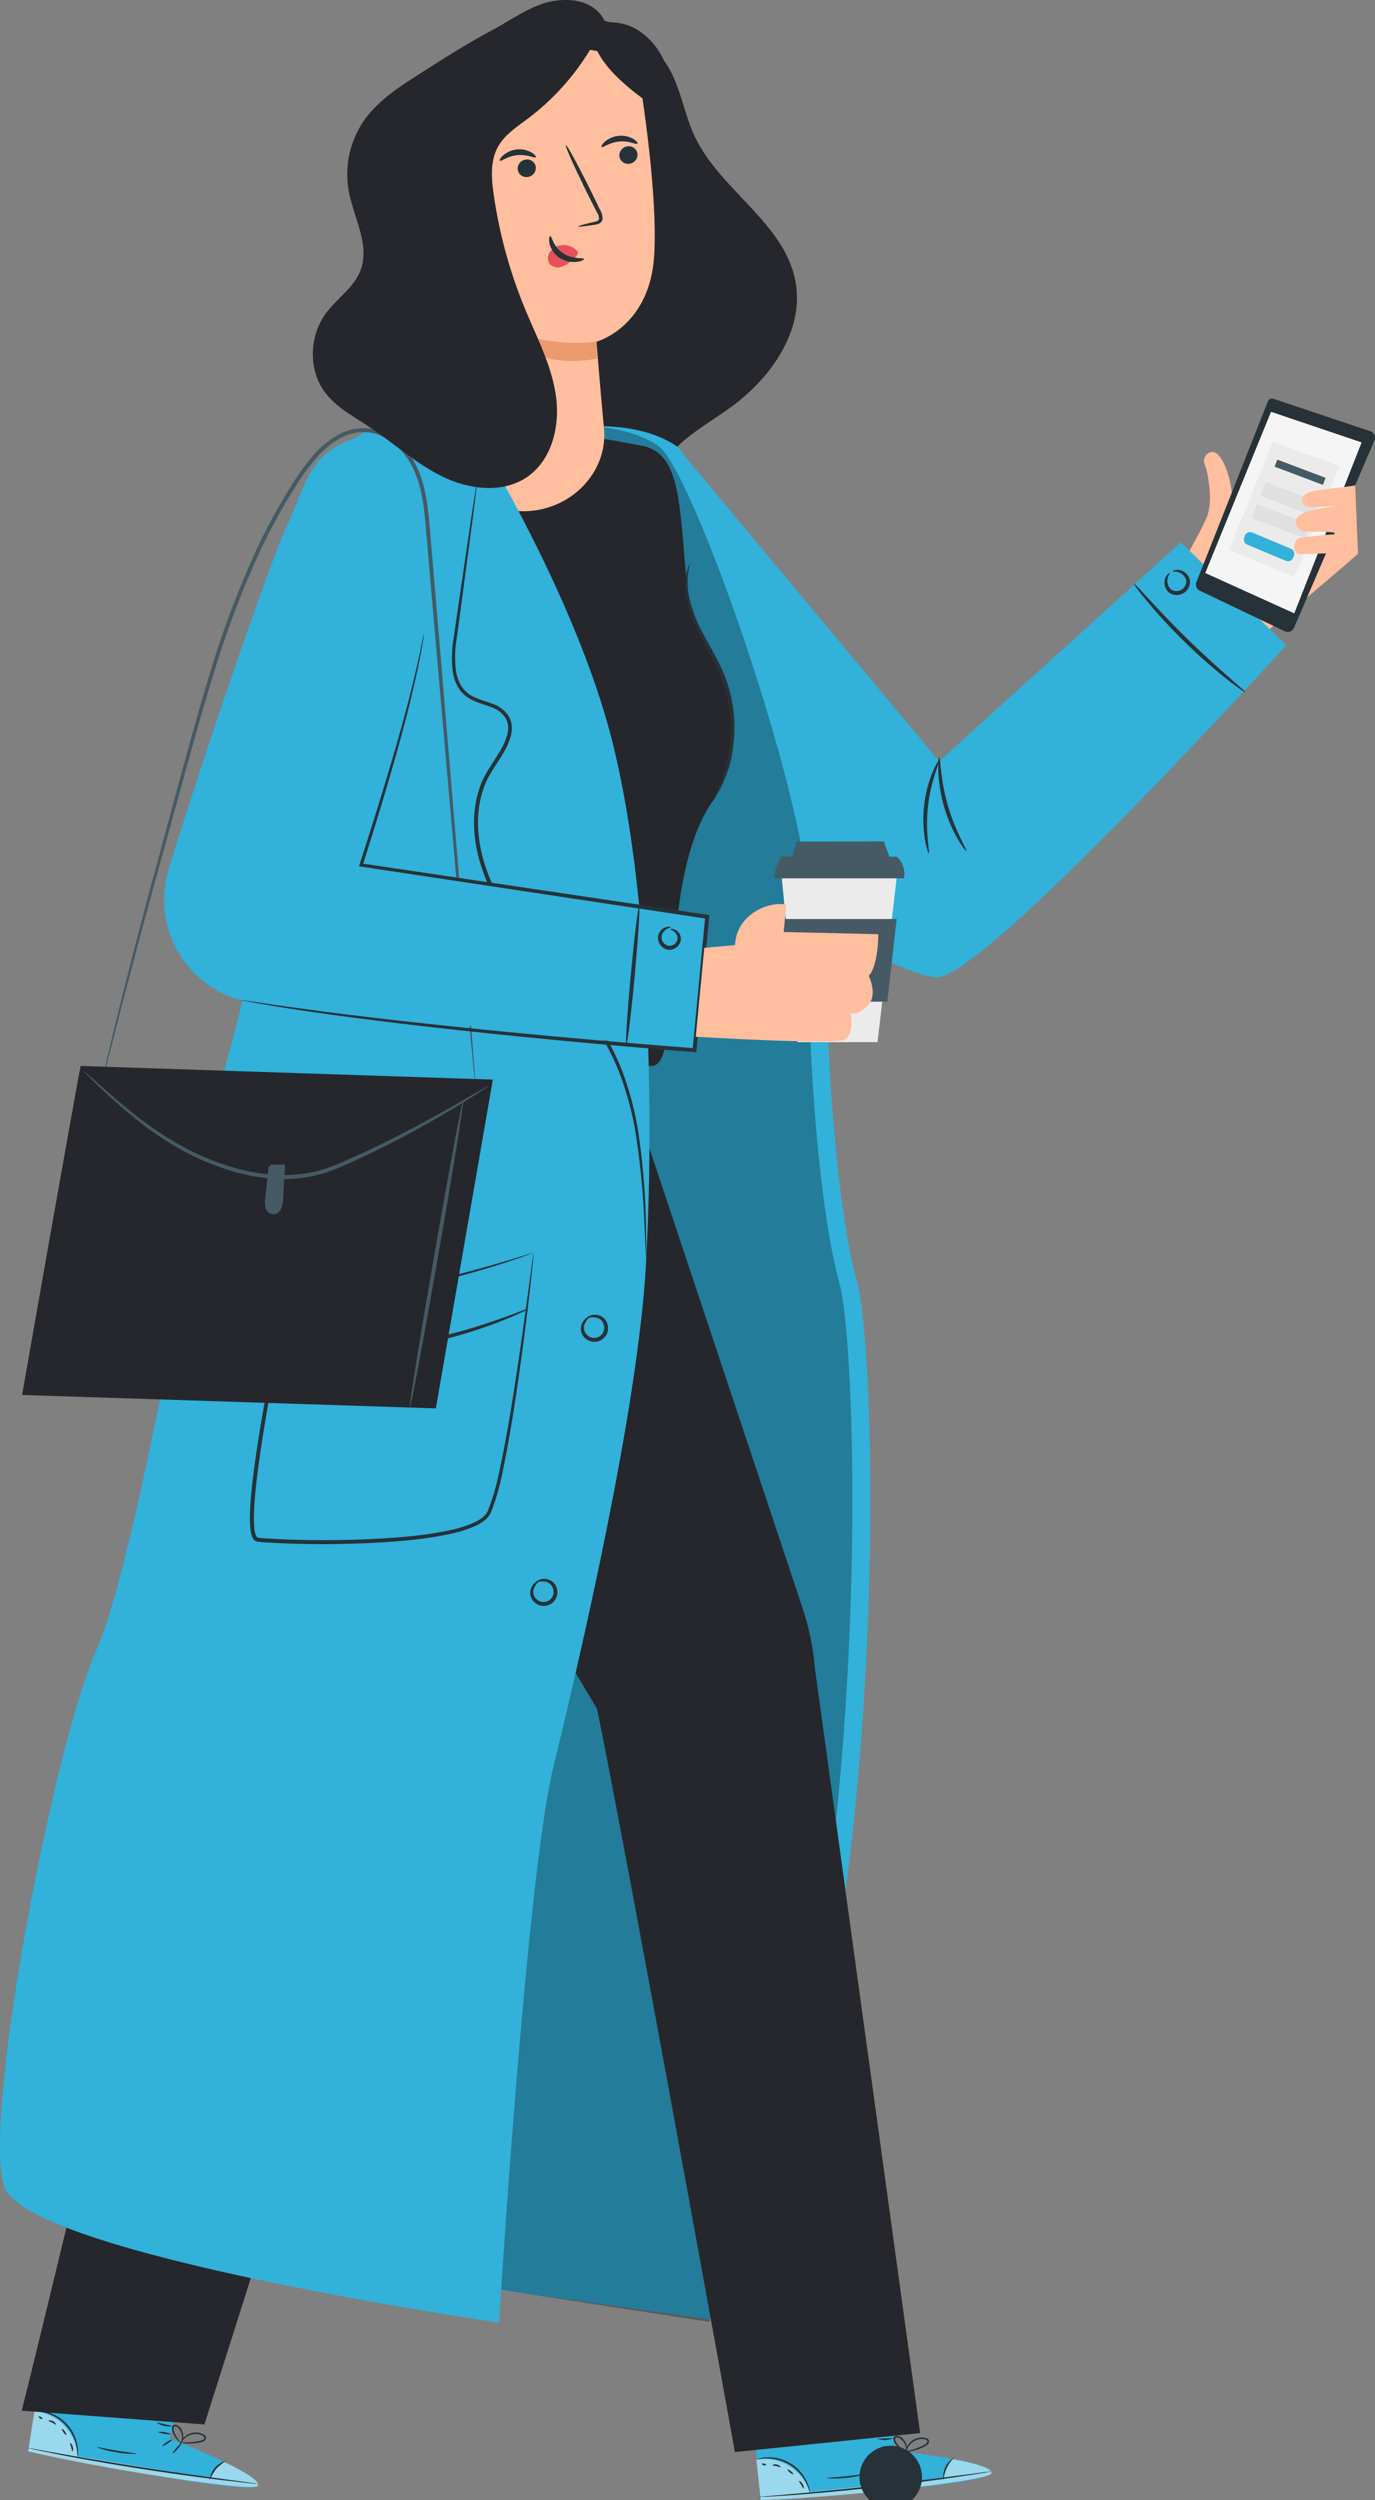 <svg xmlns="http://www.w3.org/2000/svg" width="394" height="716" viewBox="0 0 394 716">
  <rect x="0" y="0" width="394" height="716" fill="#808080" stroke="none"/>
  <g id="Vector_Smart_Object" data-name="Vector Smart Object" transform="translate(-91.282 -281.592)">
    <g id="Character">
      <g id="Group_3" data-name="Group 3">
        <g id="Group_2" data-name="Group 2">
          <g id="Group_1" data-name="Group 1">
            <path id="Path_3" data-name="Path 3" d="M102.155,967.467l-2.843,16.142,2.4.531c10.688,2.265,54.512,10.763,62.057,9.69,8.415-1.2-23.63-13.815-23.63-13.815l1.006-6.819Z" fill="#32b1da"/>
          </g>
        </g>
      </g>
      <g id="Group_6" data-name="Group 6" opacity="0.5">
        <g id="Group_5" data-name="Group 5">
          <g id="Group_4" data-name="Group 4">
            <path id="Path_4" data-name="Path 4" d="M113.527,985.49a13.739,13.739,0,0,0-3.7-9.11,13.313,13.313,0,0,0-8.7-4.255l-1.692,10.932Z" fill="#fff"/>
          </g>
        </g>
      </g>
      <g id="Group_9" data-name="Group 9">
        <g id="Group_8" data-name="Group 8">
          <g id="Group_7" data-name="Group 7" opacity="0.5">
            <path id="Path_5" data-name="Path 5" d="M155.707,986.759s11.118,5.158,9.371,6.852-46.356-5.226-65.766-10l.2-.865,51.963,8.515S153.418,986.5,155.707,986.759Z" fill="#fff"/>
          </g>
        </g>
      </g>
      <g id="Group_13" data-name="Group 13">
        <g id="Group_12" data-name="Group 12">
          <g id="Group_11" data-name="Group 11">
            <g id="Group_10" data-name="Group 10">
              <path id="Path_6" data-name="Path 6" d="M98.9,982.626a3.75,3.75,0,0,0,.662.176c.572.125,1.2.263,1.911.417l7.052,1.407c5.965,1.148,14.226,2.62,23.383,4.049s17.48,2.537,23.508,3.261l7.148.805c.721.07,1.361.129,1.947.187a3.8,3.8,0,0,0,.682.033,3.452,3.452,0,0,0-.671-.13c-.581-.083-1.219-.173-1.936-.274l-7.126-.957c-6.017-.81-14.323-1.973-23.477-3.4s-17.418-2.846-23.4-3.909l-7.078-1.258-1.929-.327A3.622,3.622,0,0,0,98.9,982.626Z" fill="#263238"/>
            </g>
          </g>
        </g>
      </g>
      <g id="Group_17" data-name="Group 17">
        <g id="Group_16" data-name="Group 16">
          <g id="Group_15" data-name="Group 15">
            <g id="Group_14" data-name="Group 14">
              <path id="Path_7" data-name="Path 7" d="M151.369,991.866a16.4,16.4,0,0,1,1.852-3.187,16,16,0,0,1,2.843-2.346,6.388,6.388,0,0,0-4.7,5.533Z" fill="#263238"/>
            </g>
          </g>
        </g>
      </g>
      <g id="Group_21" data-name="Group 21">
        <g id="Group_20" data-name="Group 20">
          <g id="Group_19" data-name="Group 19">
            <g id="Group_18" data-name="Group 18">
              <path id="Path_8" data-name="Path 8" d="M140.748,984.222c.1.088.754-.5,1.464-1.308s1.2-1.539,1.1-1.626-.754.5-1.464,1.31S140.647,984.136,140.748,984.222Z" fill="#263238"/>
            </g>
          </g>
        </g>
      </g>
      <g id="Group_25" data-name="Group 25">
        <g id="Group_24" data-name="Group 24">
          <g id="Group_23" data-name="Group 23">
            <g id="Group_22" data-name="Group 22">
              <path id="Path_9" data-name="Path 9" d="M137.843,982.058c.072.11.752-.206,1.519-.707s1.331-1,1.258-1.108-.754.2-1.519.707S137.771,981.946,137.843,982.058Z" fill="#263238"/>
            </g>
          </g>
        </g>
      </g>
      <g id="Group_29" data-name="Group 29">
        <g id="Group_28" data-name="Group 28">
          <g id="Group_27" data-name="Group 27">
            <g id="Group_26" data-name="Group 26">
              <path id="Path_10" data-name="Path 10" d="M136.414,978.054a8.966,8.966,0,0,0,4.075.678,9.032,9.032,0,0,0-4.075-.678Z" fill="#263238"/>
            </g>
          </g>
        </g>
      </g>
      <g id="Group_33" data-name="Group 33">
        <g id="Group_32" data-name="Group 32">
          <g id="Group_31" data-name="Group 31">
            <g id="Group_30" data-name="Group 30">
              <path id="Path_11" data-name="Path 11" d="M136.131,975.344a5.8,5.8,0,0,0,4.568,1.067,12.649,12.649,0,0,0-2.289-.518A12.843,12.843,0,0,0,136.131,975.344Z" fill="#263238"/>
            </g>
          </g>
        </g>
      </g>
      <g id="Group_37" data-name="Group 37">
        <g id="Group_36" data-name="Group 36">
          <g id="Group_35" data-name="Group 35">
            <g id="Group_34" data-name="Group 34">
              <path id="Path_12" data-name="Path 12" d="M142.6,981.015a7.309,7.309,0,0,0,2.514.373,14.587,14.587,0,0,0,2.764-.176,7.425,7.425,0,0,0,1.627-.393,1.373,1.373,0,0,0,.743-.685,1,1,0,0,0-.226-1.062,4.655,4.655,0,0,0-5.9.463,4.527,4.527,0,0,0-1.079,1.552,1.41,1.41,0,0,0-.171.669,7.178,7.178,0,0,1,1.475-1.969,4.6,4.6,0,0,1,2.361-1.062,3.938,3.938,0,0,1,2.961.669c.353.358.125.8-.359,1a7.735,7.735,0,0,1-1.506.384,17.525,17.525,0,0,1-2.69.272C143.569,981.083,142.613,980.938,142.6,981.015Z" fill="#263238"/>
            </g>
          </g>
        </g>
      </g>
      <g id="Group_41" data-name="Group 41">
        <g id="Group_40" data-name="Group 40">
          <g id="Group_39" data-name="Group 39">
            <g id="Group_38" data-name="Group 38">
              <path id="Path_13" data-name="Path 13" d="M143.232,981.241a2.493,2.493,0,0,0,.559-1.7,4.159,4.159,0,0,0-.4-1.942,2.55,2.55,0,0,0-1.892-1.607,1.014,1.014,0,0,0-.954,1.042,2.785,2.785,0,0,0,.254,1.187,7.674,7.674,0,0,0,.949,1.705c.669.893,1.245,1.284,1.28,1.24.053-.055-.43-.529-1-1.431a8.871,8.871,0,0,1-.818-1.672c-.263-.584-.351-1.574.3-1.591.638.037,1.184.761,1.488,1.323a4.2,4.2,0,0,1,.458,1.745A9.357,9.357,0,0,1,143.232,981.241Z" fill="#263238"/>
            </g>
          </g>
        </g>
      </g>
      <g id="Group_45" data-name="Group 45">
        <g id="Group_44" data-name="Group 44">
          <g id="Group_43" data-name="Group 43">
            <g id="Group_42" data-name="Group 42">
              <path id="Path_14" data-name="Path 14" d="M101.354,972.045c-.007.09,1.135.068,2.869.551a12.4,12.4,0,0,1,8.97,9.753c.335,1.769.219,2.906.309,2.908a2.341,2.341,0,0,0,.123-.788,10.5,10.5,0,0,0-.1-2.177,12.026,12.026,0,0,0-9.22-10.025,10.429,10.429,0,0,0-2.157-.279A2.3,2.3,0,0,0,101.354,972.045Z" fill="#263238"/>
            </g>
          </g>
        </g>
      </g>
      <g id="Group_49" data-name="Group 49">
        <g id="Group_48" data-name="Group 48">
          <g id="Group_47" data-name="Group 47">
            <g id="Group_46" data-name="Group 46">
              <path id="Path_15" data-name="Path 15" d="M119.033,982.439a22.452,22.452,0,0,0,5.616,1.453,22.417,22.417,0,0,0,5.785.428c.009-.141-2.567-.38-5.706-.9S119.071,982.306,119.033,982.439Z" fill="#263238"/>
            </g>
          </g>
        </g>
      </g>
      <g id="Group_53" data-name="Group 53">
        <g id="Group_52" data-name="Group 52">
          <g id="Group_51" data-name="Group 51">
            <g id="Group_50" data-name="Group 50">
              <path id="Path_16" data-name="Path 16" d="M111.379,981.241c-.11.081.125.573.294,1.2s.232,1.168.368,1.179.3-.586.094-1.308S111.477,981.16,111.379,981.241Z" fill="#263238"/>
            </g>
          </g>
        </g>
      </g>
      <g id="Group_57" data-name="Group 57">
        <g id="Group_56" data-name="Group 56">
          <g id="Group_55" data-name="Group 55">
            <g id="Group_54" data-name="Group 54">
              <path id="Path_17" data-name="Path 17" d="M109.049,977.2c-.107.079.081.525.423,1s.7.794.811.718-.081-.525-.423-1S109.156,977.12,109.049,977.2Z" fill="#263238"/>
            </g>
          </g>
        </g>
      </g>
      <g id="Group_61" data-name="Group 61">
        <g id="Group_60" data-name="Group 60">
          <g id="Group_59" data-name="Group 59">
            <g id="Group_58" data-name="Group 58">
              <path id="Path_18" data-name="Path 18" d="M105.173,974.914c.009.136.528.213,1.07.5s.91.661,1.026.588c.116-.055-.127-.665-.8-1.014S105.153,974.787,105.173,974.914Z" fill="#263238"/>
            </g>
          </g>
        </g>
      </g>
      <g id="Group_65" data-name="Group 65">
        <g id="Group_64" data-name="Group 64">
          <g id="Group_63" data-name="Group 63">
            <g id="Group_62" data-name="Group 62">
              <path id="Path_19" data-name="Path 19" d="M102.354,973.683c-.066.114.127.351.432.527s.605.226.673.112-.127-.351-.434-.527S102.42,973.569,102.354,973.683Z" fill="#263238"/>
            </g>
          </g>
        </g>
      </g>
      <g id="Group_68" data-name="Group 68">
        <g id="Group_67" data-name="Group 67">
          <g id="Group_66" data-name="Group 66">
            <path id="Path_20" data-name="Path 20" d="M307.766,981.268l1.466,16.324,2.455-.114c10.908-.608,55.429-3.863,62.432-6.872,7.81-3.358-26.414-7.157-26.414-7.157L346.9,976.6Z" fill="#32b1da"/>
          </g>
        </g>
      </g>
      <g id="Group_71" data-name="Group 71" opacity="0.5">
        <g id="Group_70" data-name="Group 70">
          <g id="Group_69" data-name="Group 69">
            <path id="Path_21" data-name="Path 21" d="M323.445,995.693a13.741,13.741,0,0,0-5.949-7.828,13.31,13.31,0,0,0-9.5-1.835l1.217,11Z" fill="#fff"/>
          </g>
        </g>
      </g>
      <g id="Group_74" data-name="Group 74">
        <g id="Group_73" data-name="Group 73">
          <g id="Group_72" data-name="Group 72" opacity="0.5">
            <path id="Path_22" data-name="Path 22" d="M364.492,985.887s12.078,2.074,10.833,4.166-46.11,7.076-66.093,7.539l-.035-.884,52.384-5.366S362.214,986.238,364.492,985.887Z" fill="#fff"/>
          </g>
        </g>
      </g>
      <g id="Group_78" data-name="Group 78">
        <g id="Group_77" data-name="Group 77">
          <g id="Group_76" data-name="Group 76">
            <g id="Group_75" data-name="Group 75">
              <path id="Path_23" data-name="Path 23" d="M308.579,996.751a3.76,3.76,0,0,0,.682,0c.587-.029,1.23-.061,1.955-.1l7.175-.485c6.057-.452,14.415-1.19,23.628-2.2s17.532-2.12,23.543-3l7.109-1.091,1.927-.329a3.863,3.863,0,0,0,.669-.147,3.376,3.376,0,0,0-.682.05l-1.94.241-7.129.937c-6.019.792-14.34,1.841-23.549,2.86s-17.556,1.8-23.6,2.342q-4.238.379-7.164.636l-1.947.189A3.446,3.446,0,0,0,308.579,996.751Z" fill="#263238"/>
            </g>
          </g>
        </g>
      </g>
      <g id="Group_82" data-name="Group 82">
        <g id="Group_81" data-name="Group 81">
          <g id="Group_80" data-name="Group 80">
            <g id="Group_79" data-name="Group 79">
              <path id="Path_24" data-name="Path 24" d="M361.638,991.953a10.458,10.458,0,0,1,3.086-6.569,6.394,6.394,0,0,0-3.086,6.569Z" fill="#263238"/>
            </g>
          </g>
        </g>
      </g>
      <g id="Group_86" data-name="Group 86">
        <g id="Group_85" data-name="Group 85">
          <g id="Group_84" data-name="Group 84">
            <g id="Group_83" data-name="Group 83">
              <path id="Path_25" data-name="Path 25" d="M349.391,987.351c.118.059.6-.678,1.072-1.646s.758-1.8.64-1.859-.6.68-1.072,1.648S349.27,987.294,349.391,987.351Z" fill="#263238"/>
            </g>
          </g>
        </g>
      </g>
      <g id="Group_90" data-name="Group 90">
        <g id="Group_89" data-name="Group 89">
          <g id="Group_88" data-name="Group 88">
            <g id="Group_87" data-name="Group 87">
              <path id="Path_26" data-name="Path 26" d="M346.022,986.021c.1.088.673-.4,1.282-1.08s1.024-1.31.925-1.4-.673.4-1.282,1.078S345.923,985.931,346.022,986.021Z" fill="#263238"/>
            </g>
          </g>
        </g>
      </g>
      <g id="Group_94" data-name="Group 94">
        <g id="Group_93" data-name="Group 93">
          <g id="Group_92" data-name="Group 92">
            <g id="Group_91" data-name="Group 91">
              <path id="Path_27" data-name="Path 27" d="M343.6,982.532a8.954,8.954,0,1,0,2.032-.445A4.642,4.642,0,0,0,343.6,982.532Z" fill="#263238"/>
            </g>
          </g>
        </g>
      </g>
      <g id="Group_98" data-name="Group 98">
        <g id="Group_97" data-name="Group 97">
          <g id="Group_96" data-name="Group 96">
            <g id="Group_95" data-name="Group 95">
              <path id="Path_28" data-name="Path 28" d="M342.617,979.988a5.809,5.809,0,0,0,4.691-.165,166.918,166.918,0,0,1-4.691.165Z" fill="#263238"/>
            </g>
          </g>
        </g>
      </g>
      <g id="Group_102" data-name="Group 102">
        <g id="Group_101" data-name="Group 101">
          <g id="Group_100" data-name="Group 100">
            <g id="Group_99" data-name="Group 99">
              <path id="Path_29" data-name="Path 29" d="M350.342,983.772a7.388,7.388,0,0,0,2.525-.3,14.841,14.841,0,0,0,2.622-.893,7.209,7.209,0,0,0,1.469-.805,1.375,1.375,0,0,0,.537-.854,1,1,0,0,0-.493-.968,4.655,4.655,0,0,0-5.577,1.993,4.541,4.541,0,0,0-.638,1.778,1.407,1.407,0,0,0,.011.689,7.212,7.212,0,0,1,.912-2.285,4.576,4.576,0,0,1,2-1.642,3.926,3.926,0,0,1,3.032-.13c.434.252.329.742-.086,1.058a7.709,7.709,0,0,1-1.352.766,17.874,17.874,0,0,1-2.525.966C351.3,983.585,350.333,983.693,350.342,983.772Z" fill="#263238"/>
            </g>
          </g>
        </g>
      </g>
      <g id="Group_106" data-name="Group 106">
        <g id="Group_105" data-name="Group 105">
          <g id="Group_104" data-name="Group 104">
            <g id="Group_103" data-name="Group 103">
              <path id="Path_30" data-name="Path 30" d="M351.011,983.824a2.508,2.508,0,0,0,.1-1.789,4.16,4.16,0,0,0-.894-1.769,2.544,2.544,0,0,0-2.245-1.056,1.012,1.012,0,0,0-.649,1.253,2.776,2.776,0,0,0,.555,1.082,7.75,7.75,0,0,0,1.361,1.4,3.662,3.662,0,0,0,1.559.862c.037-.066-.552-.4-1.337-1.121a8.9,8.9,0,0,1-1.225-1.4c-.406-.5-.75-1.431-.129-1.615.625-.132,1.339.426,1.782.889a4.167,4.167,0,0,1,.9,1.565A9.223,9.223,0,0,1,351.011,983.824Z" fill="#263238"/>
            </g>
          </g>
        </g>
      </g>
      <g id="Group_110" data-name="Group 110">
        <g id="Group_109" data-name="Group 109">
          <g id="Group_108" data-name="Group 108">
            <g id="Group_107" data-name="Group 107">
              <path id="Path_31" data-name="Path 31" d="M308.186,985.9c.02.088,1.116-.233,2.913-.219a12.392,12.392,0,0,1,11.2,7.071c.787,1.62.969,2.746,1.057,2.726a2.273,2.273,0,0,0-.086-.794,10.533,10.533,0,0,0-.664-2.074,12.024,12.024,0,0,0-11.515-7.269,10.562,10.562,0,0,0-2.155.3A2.336,2.336,0,0,0,308.186,985.9Z" fill="#263238"/>
            </g>
          </g>
        </g>
      </g>
      <g id="Group_114" data-name="Group 114">
        <g id="Group_113" data-name="Group 113">
          <g id="Group_112" data-name="Group 112">
            <g id="Group_111" data-name="Group 111">
              <path id="Path_32" data-name="Path 32" d="M327.965,991.308a32.46,32.46,0,0,0,11.5-1.168c-.028-.136-2.578.305-5.745.623S327.965,991.168,327.965,991.308Z" fill="#263238"/>
            </g>
          </g>
        </g>
      </g>
      <g id="Group_118" data-name="Group 118">
        <g id="Group_117" data-name="Group 117">
          <g id="Group_116" data-name="Group 116">
            <g id="Group_115" data-name="Group 115">
              <path id="Path_33" data-name="Path 33" d="M320.263,992.151c-.086.108.27.52.6,1.082s.53,1.067.664,1.042.134-.643-.25-1.288S320.337,992.046,320.263,992.151Z" fill="#263238"/>
            </g>
          </g>
        </g>
      </g>
      <g id="Group_122" data-name="Group 122">
        <g id="Group_121" data-name="Group 121">
          <g id="Group_120" data-name="Group 120">
            <g id="Group_119" data-name="Group 119">
              <path id="Path_34" data-name="Path 34" d="M316.959,988.857c-.083.1.215.485.669.852s.886.582.969.478-.215-.483-.669-.852S317.042,988.753,316.959,988.857Z" fill="#263238"/>
            </g>
          </g>
        </g>
      </g>
      <g id="Group_126" data-name="Group 126">
        <g id="Group_125" data-name="Group 125">
          <g id="Group_124" data-name="Group 124">
            <g id="Group_123" data-name="Group 123">
              <path id="Path_35" data-name="Path 35" d="M312.623,987.665c.042.132.563.068,1.164.208.6.125,1.05.4,1.142.3.1-.086-.3-.608-1.039-.77S312.568,987.549,312.623,987.665Z" fill="#263238"/>
            </g>
          </g>
        </g>
      </g>
      <g id="Group_130" data-name="Group 130">
        <g id="Group_129" data-name="Group 129">
          <g id="Group_128" data-name="Group 128">
            <g id="Group_127" data-name="Group 127">
              <path id="Path_36" data-name="Path 36" d="M309.581,987.215c-.035.127.213.305.552.4s.644.059.677-.068-.213-.305-.552-.4S309.614,987.088,309.581,987.215Z" fill="#263238"/>
            </g>
          </g>
        </g>
      </g>
      <path id="Path_37" data-name="Path 37" d="M319.215,362.163c-3.146-16.794-21.673-26.125-28.909-41.6-2.815-6.022-3.816-12.8-6.918-18.679-6.642-12.593-23.42-18.685-36.581-13.284l-1.153,1.8c7.477,15.749,14.952,26.564,22.429,42.313,2.62,5.517,5.276,11.164,5.965,17.233s-.938,12.751-5.636,16.649c-3.755,3.119-8.878,4.054-12.927,6.779-6.182,4.159-9.042,12.2-8.266,19.616s4.726,14.2,9.746,19.71c4.825,5.294,12.468,9.828,18.828,6.54,3.211-1.659,5.2-4.918,7.571-7.646,4.862-5.6,11.581-9.167,17.563-13.548C312.356,389.68,321.826,376.095,319.215,362.163Z" fill="#25272c"/>
      <path id="Path_38" data-name="Path 38" d="M480.41,440.164c-4.2,3.834-27.116,23.1-27.116,23.1l-22.723-20.707c.592-1.7,6.149-11.25,6.8-13.655a18.745,18.745,0,0,0,.568-6.343c-.2-2.585-.612-6.009-1.416-7.813-1-2.232,1.236-4.517,3.163-3.415s4.823,7.188,4.733,15.06,30.79-10.2,35.183-5.779Z" fill="#ffbe9d"/>
      <path id="Path_39" data-name="Path 39" d="M284.986,409.234,360.408,499.6,429.651,436.9l30.2,29.5s-86.922,95.751-100.182,95.076-58.3-30.5-58.3-30.5Z" fill="#32b1da"/>
      <g id="Group_133" data-name="Group 133">
        <g id="Group_131" data-name="Group 131">
          <path id="Path_40" data-name="Path 40" d="M456.153,395.788a1.238,1.238,0,0,0-1.543.72l-20.489,51.746a1.964,1.964,0,0,0,.973,2.513l24.345,11.619a1.961,1.961,0,0,0,2.646-1l23.039-53.644a1.967,1.967,0,0,0-1.168-2.634Z" fill="#263238"/>
        </g>
        <g id="Group_132" data-name="Group 132">
          <path id="Path_41" data-name="Path 41" d="M455.491,399.523,436.644,445.7l25.5,11.556L481.449,408.3Z" fill="#f5f5f5"/>
        </g>
      </g>
      <g id="Group_134" data-name="Group 134">
        <path id="Path_42" data-name="Path 42" d="M448.139,479.866c-.092.116-2.17-1.29-5.355-3.806a159.294,159.294,0,0,1-22.668-22.109c-2.6-3.121-4.055-5.164-3.939-5.258s1.806,1.754,4.544,4.725,6.567,7.032,10.976,11.336,8.562,8.024,11.6,10.686S448.24,479.734,448.139,479.866Z" fill="#263238"/>
      </g>
      <g id="Group_135" data-name="Group 135">
        <path id="Path_43" data-name="Path 43" d="M426.475,445.743c.14.123-.789.869-.691,2.473a3.122,3.122,0,0,0,1.129,2.26,2.84,2.84,0,0,0,4.3-2.476,3.122,3.122,0,0,0-1.381-2.113c-1.335-.9-2.446-.467-2.481-.652-.026-.055.193-.266.708-.386a3.29,3.29,0,0,1,2.179.34,3.783,3.783,0,0,1,2.017,2.664,3.81,3.81,0,0,1-6,3.448,3.792,3.792,0,0,1-1.282-3.086,3.3,3.3,0,0,1,.807-2.056C426.148,445.776,426.44,445.692,426.475,445.743Z" fill="#263238"/>
      </g>
      <g id="Group_136" data-name="Group 136">
        <path id="Path_44" data-name="Path 44" d="M357.44,525.989c-.134.035-.68-1.431-1.111-3.915a35.819,35.819,0,0,1,2.19-19.35c.978-2.324,1.837-3.63,1.96-3.566.335.143-2.455,5.719-3.262,13.219C356.326,519.864,357.8,525.925,357.44,525.989Z" fill="#263238"/>
      </g>
      <g id="Group_137" data-name="Group 137">
        <path id="Path_45" data-name="Path 45" d="M368.181,525.3c-.116.077-1.135-1.157-2.44-3.386a42.525,42.525,0,0,1-5.572-19.221c-.09-2.583.11-4.172.25-4.168.362-.011.294,6.362,2.486,13.794C365.027,519.771,368.492,525.118,368.181,525.3Z" fill="#263238"/>
      </g>
      <g id="Group_138" data-name="Group 138">
        <path id="Path_46" data-name="Path 46" d="M455.934,408.13l-12.47,31.049,18.679,7.651,13.02-31.737Z" fill="#ebebeb"/>
      </g>
      <g id="Group_139" data-name="Group 139">
        <path id="Rectangle_1" data-name="Rectangle 1" d="M1.6,0H13.565a1.6,1.6,0,0,1,1.6,1.6v.551a1.6,1.6,0,0,1-1.6,1.6H1.605A1.605,1.605,0,0,1,0,2.154V1.6A1.6,1.6,0,0,1,1.6,0Z" transform="matrix(0.923, 0.386, -0.385, 0.923, 448.648, 433.497)" fill="#32b1da"/>
      </g>
      <g id="Group_140" data-name="Group 140">
        <rect id="Rectangle_2" data-name="Rectangle 2" width="14.794" height="2.161" transform="matrix(0.936, 0.353, -0.352, 0.936, 457.277, 413.22)" fill="#455a64"/>
      </g>
      <g id="Group_141" data-name="Group 141">
        <rect id="Rectangle_3" data-name="Rectangle 3" width="16.361" height="4.235" transform="matrix(0.936, 0.353, -0.352, 0.936, 453.922, 419.653)" fill="#e0e0e0"/>
      </g>
      <g id="Group_142" data-name="Group 142">
        <rect id="Rectangle_4" data-name="Rectangle 4" width="16.361" height="4.235" transform="matrix(0.936, 0.353, -0.352, 0.936, 451.397, 426.026)" fill="#e0e0e0"/>
      </g>
      <g id="Group_143" data-name="Group 143">
        <path id="Path_47" data-name="Path 47" d="M479.6,420.612c-3.523.579-7.828.928-11.35,1.508a6.347,6.347,0,0,0-2.847.953,2.185,2.185,0,0,0-.8,2.662c.561,1.007,1.949,1.1,3.1,1.058q3.887-.128,7.775-.252a41.314,41.314,0,0,0-9.788,1.635c-1.462.5-3.089,1.468-3.119,3.013a2.858,2.858,0,0,0,2.576,2.581,30.686,30.686,0,0,0,4.079.064s5.324.077,5.555.773c-3.321-.024-7.716.7-11.035.992-.908.081-1.322,1.323-1.539,2.21a2.014,2.014,0,0,0,.96,2.326,3.053,3.053,0,0,0,1.309.151l12.889-.4" fill="#ffbe9d"/>
      </g>
      <g id="Group_144" data-name="Group 144">
        <path id="Path_48" data-name="Path 48" d="M258.3,403.844s15.684-1.846,26.684,5.39c9.943,6.542,44.777,106.54,43.434,136.212s2.42,81.986,8.518,103.551,10.71,208.56-37.353,297.541l-89.316-12.554,27.914-240.154-2.85-217.868Z" fill="#32b1da"/>
      </g>
      <g id="Group_145" data-name="Group 145" opacity="0.3">
        <path id="Path_49" data-name="Path 49" d="M253.168,403.844s15.684-1.846,26.682,5.39c9.945,6.542,44.779,106.54,43.436,136.212S325.705,627.433,331.8,649s10.71,208.56-37.353,297.541l-81.637-12.554,20.235-240.154L230.2,475.963Z"/>
      </g>
      <path id="Path_50" data-name="Path 50" d="M220.313,399.244s-49.122-5.309-35.985,65L196.95,538.2l80.21,48.583c10.835,2.926,1.622-50.561,17.938-75.194,6.116-9.235,6.646-16.148,6.116-20.413,1.543-16.115-11.355-26.18-13.192-42.487-2.017-23.613-1.927-36.695-12.188-39.335l-55.521-10.115" fill="#25272c"/>
      <path id="Path_51" data-name="Path 51" d="M288.947,443.085c.241.007-1.543,3.992-.013,10.363a42.034,42.034,0,0,0,4.3,10.493c2.01,3.8,4.579,7.877,6.261,12.683a40.451,40.451,0,0,1,.342,25.465,36.2,36.2,0,0,1-3.126,7.148,11.5,11.5,0,0,1-1.613,2.357c-.221-.114,2.164-3.487,3.968-9.74a41.344,41.344,0,0,0-.647-24.848c-1.622-4.651-4.134-8.711-6.114-12.573a40.337,40.337,0,0,1-4.161-10.813,19.641,19.641,0,0,1-.127-7.822,11.537,11.537,0,0,1,.594-2.048C288.8,443.3,288.91,443.072,288.947,443.085Z" fill="#263238"/>
      <g id="Group_179" data-name="Group 179">
        <g id="Group_148" data-name="Group 148">
          <g id="Group_147" data-name="Group 147">
            <g id="Group_146" data-name="Group 146">
              <path id="Path_52" data-name="Path 52" d="M264.352,404.305c-1.151-12.1-2.142-24.857-2.142-24.857s15.309-4.122,16.535-24.769c1.168-19.691-4.779-53.982-4.779-53.982v-1.736c-23.3-6.94-50.88-6.665-65.089,12.859h0l10.973,98.113c1.274,11.388,12.07,19.364,24.242,17.9h0C256.384,426.364,265.45,415.832,264.352,404.305Z" fill="#ffbe9d"/>
            </g>
          </g>
        </g>
        <g id="Group_156" data-name="Group 156">
          <g id="Group_151" data-name="Group 151">
            <g id="Group_150" data-name="Group 150">
              <g id="Group_149" data-name="Group 149">
                <path id="Path_53" data-name="Path 53" d="M273.944,325.6a2.619,2.619,0,0,1-2.253,2.877,2.5,2.5,0,0,1-2.915-2.085,2.621,2.621,0,0,1,2.249-2.879A2.505,2.505,0,0,1,273.944,325.6Z" fill="#263238"/>
              </g>
            </g>
          </g>
          <g id="Group_155" data-name="Group 155">
            <g id="Group_154" data-name="Group 154">
              <g id="Group_153" data-name="Group 153">
                <g id="Group_152" data-name="Group 152">
                  <path id="Path_54" data-name="Path 54" d="M273.936,322.733c-.292.373-2.407-.9-5.208-.61-2.8.241-4.717,1.887-5.055,1.574-.164-.136.1-.781.936-1.523a7.168,7.168,0,0,1,4-1.681,6.892,6.892,0,0,1,4.187.911C273.727,321.981,274.078,322.567,273.936,322.733Z" fill="#263238"/>
                </g>
              </g>
            </g>
          </g>
        </g>
        <g id="Group_164" data-name="Group 164">
          <g id="Group_159" data-name="Group 159">
            <g id="Group_158" data-name="Group 158">
              <g id="Group_157" data-name="Group 157">
                <path id="Path_55" data-name="Path 55" d="M244.805,329.392a2.62,2.62,0,0,1-2.253,2.877,2.5,2.5,0,0,1-2.915-2.085,2.619,2.619,0,0,1,2.251-2.879A2.5,2.5,0,0,1,244.805,329.392Z" fill="#263238"/>
              </g>
            </g>
          </g>
          <g id="Group_163" data-name="Group 163">
            <g id="Group_162" data-name="Group 162">
              <g id="Group_161" data-name="Group 161">
                <g id="Group_160" data-name="Group 160">
                  <path id="Path_56" data-name="Path 56" d="M244.8,326.633c-.292.373-2.409-.893-5.208-.61-2.8.244-4.717,1.89-5.055,1.576-.164-.138.1-.784.936-1.525a7.167,7.167,0,0,1,4-1.681,6.9,6.9,0,0,1,4.187.911C244.584,325.881,244.939,326.467,244.8,326.633Z" fill="#263238"/>
                </g>
              </g>
            </g>
          </g>
        </g>
        <g id="Group_168" data-name="Group 168">
          <g id="Group_167" data-name="Group 167">
            <g id="Group_166" data-name="Group 166">
              <g id="Group_165" data-name="Group 165">
                <path id="Path_57" data-name="Path 57" d="M257.011,346.438c-.029-.158,1.683-.63,4.47-1.271.708-.145,1.372-.353,1.445-.854a3.672,3.672,0,0,0-.686-2.076q-1.266-2.5-2.652-5.247c-3.7-7.477-6.458-13.653-6.155-13.8s3.549,5.794,7.251,13.273q1.342,2.769,2.565,5.287a4.18,4.18,0,0,1,.649,2.776,1.808,1.808,0,0,1-1.074,1.163,4.847,4.847,0,0,1-1.2.288C258.8,346.412,257.037,346.6,257.011,346.438Z" fill="#263238"/>
              </g>
            </g>
          </g>
        </g>
        <g id="Group_171" data-name="Group 171">
          <g id="Group_170" data-name="Group 170">
            <g id="Group_169" data-name="Group 169">
              <path id="Path_58" data-name="Path 58" d="M262.21,379.448a51.854,51.854,0,0,1-27.907-4.582s7.968,13.315,28.1,9.409Z" fill="#eb996e"/>
            </g>
          </g>
        </g>
        <g id="Group_174" data-name="Group 174">
          <g id="Group_173" data-name="Group 173">
            <g id="Group_172" data-name="Group 172">
              <path id="Path_59" data-name="Path 59" d="M256.491,353.316a5.075,5.075,0,0,0-4.713-1.431,4.623,4.623,0,0,0-3.014,2.023,2.944,2.944,0,0,0,.105,3.367,3.406,3.406,0,0,0,3.766.568,10.681,10.681,0,0,0,3.371-2.493,3.135,3.135,0,0,0,.719-.909.945.945,0,0,0-.107-1.045" fill="#e8505b"/>
            </g>
          </g>
        </g>
        <g id="Group_178" data-name="Group 178">
          <g id="Group_177" data-name="Group 177">
            <g id="Group_176" data-name="Group 176">
              <g id="Group_175" data-name="Group 175">
                <path id="Path_60" data-name="Path 60" d="M248.955,349.192c.454-.072.758,2.974,3.573,4.879s6.022,1.251,6.087,1.675c.061.187-.664.663-2.03.834a7.606,7.606,0,0,1-5.064-1.225,6.643,6.643,0,0,1-2.8-4.111C248.479,349.983,248.744,349.195,248.955,349.192Z" fill="#263238"/>
              </g>
            </g>
          </g>
        </g>
      </g>
      <path id="Path_61" data-name="Path 61" d="M168.151,680.729l-31.138,128.5s-37.153,153.9-38.319,157.959l-1.177,4.8,52.333,3.946,90.613-285.477Z" fill="#25272c"/>
      <path id="Path_62" data-name="Path 62" d="M262.346,770.936c8.472,40.992,39.523,212.908,39.523,212.908l53.068-5.449L324.754,759.12A72.121,72.121,0,0,0,321.3,742.3L271.689,593.39l-93.36-59.416c-.925.05-15.114,38.369-13.069,64.982a68.106,68.106,0,0,0,11.912,33.137c5.936,8.673,14.2,20.766,16.046,23.558C196.17,660.116,262.346,770.936,262.346,770.936Z" fill="#25272c"/>
      <path id="Path_63" data-name="Path 63" d="M156.237,585.59q-3.844,13.889-6.324,28.092c-5.971,34.424-21.136,118.21-30.969,140.363-12.471,28.087-32.732,134.2-26.5,153.7s141.833,39.013,141.833,39.013,7.793-127.177,15.586-159.167,24.159-102.21,26.5-143.562,1.559-113.133-11.69-157.606-43.721-91.178-43.721-91.178-26.037,7.183-34.909,17.525c0,0-10.838,13.3-11.055,25.959s-6,72.863-9.93,107.844C163.929,556.62,159.525,573.71,156.237,585.59Z" fill="#32b1da"/>
      <g id="Group_180" data-name="Group 180">
        <path id="Path_64" data-name="Path 64" d="M276.474,641.947a2.783,2.783,0,0,1-.077-.634c-.028-.485-.066-1.1-.112-1.865-.083-1.721-.2-4.119-.349-7.168a226.433,226.433,0,0,0-2.523-26.218,89.4,89.4,0,0,0-4.748-17.47,68.428,68.428,0,0,0-10.452-17.858c-4.509-5.787-9.842-11.386-15.013-17.542a110.454,110.454,0,0,1-7.422-9.782,57.1,57.1,0,0,1-5.767-11.307c-3.038-7.986-4-16.864-1.353-24.684,1.223-3.964,3.8-7.172,5.721-10.414a19.48,19.48,0,0,0,2.271-5.054,7.845,7.845,0,0,0,.208-2.6,5.594,5.594,0,0,0-.877-2.357,7.824,7.824,0,0,0-4.088-2.93c-1.633-.632-3.367-1.082-5.007-1.844a9.6,9.6,0,0,1-4.108-3.435,12.39,12.39,0,0,1-1.762-4.85,32.6,32.6,0,0,1,.254-9.582q.651-4.513,1.249-8.658c1.611-10.965,2.918-19.866,3.836-26.119.469-3.015.837-5.388,1.1-7.091l.316-1.841a2.639,2.639,0,0,1,.145-.621,2.688,2.688,0,0,1-.029.636c-.053.483-.121,1.1-.2,1.857-.213,1.712-.511,4.1-.888,7.124-.833,6.261-2.017,15.181-3.479,26.167q-.559,4.145-1.175,8.669a32.022,32.022,0,0,0-.193,9.305,11.462,11.462,0,0,0,1.642,4.464,8.6,8.6,0,0,0,3.716,3.062c1.53.7,3.242,1.146,4.956,1.8a8.853,8.853,0,0,1,4.6,3.316,6.709,6.709,0,0,1,1.048,2.8,8.939,8.939,0,0,1-.219,2.98,20.544,20.544,0,0,1-2.376,5.359c-1.99,3.364-4.45,6.435-5.6,10.218-2.525,7.49-1.613,16.1,1.363,23.922,2.889,7.938,7.859,14.663,12.979,20.77,5.125,6.128,10.456,11.755,14.983,17.612a68.863,68.863,0,0,1,10.5,18.159,89.053,89.053,0,0,1,4.663,17.682,206.939,206.939,0,0,1,2.172,26.334c.057,3.053.1,5.456.134,7.179,0,.768,0,1.383,0,1.868A2.676,2.676,0,0,1,276.474,641.947Z" fill="#263238"/>
      </g>
      <g id="Group_181" data-name="Group 181">
        <path id="Path_65" data-name="Path 65" d="M259.181,659.324c-.046-.046.123-.356.647-.694a3.677,3.677,0,0,1,2.565-.452,3.6,3.6,0,0,1,2.933,2.6,3.9,3.9,0,0,1-6.436,3.992,3.561,3.561,0,0,1-.969-3.8,3.614,3.614,0,0,1,1.611-2.05c.548-.3.9-.294.918-.233a4.855,4.855,0,0,0-1.751,2.5,2.746,2.746,0,0,0,.883,2.792,2.879,2.879,0,0,0,4.724-2.937,2.81,2.81,0,0,0-2.087-2.074A5.054,5.054,0,0,0,259.181,659.324Z" fill="#263238"/>
      </g>
      <g id="Group_182" data-name="Group 182">
        <path id="Path_66" data-name="Path 66" d="M244.665,734.957c-.046-.046.123-.356.647-.693a3.677,3.677,0,0,1,2.565-.452,3.6,3.6,0,0,1,2.933,2.6,3.9,3.9,0,0,1-6.436,3.992,3.561,3.561,0,0,1-.969-3.8,3.623,3.623,0,0,1,1.611-2.05c.548-.3.9-.294.918-.233a4.869,4.869,0,0,0-1.751,2.5,2.747,2.747,0,0,0,.883,2.792,2.879,2.879,0,0,0,4.724-2.937A2.8,2.8,0,0,0,247.7,734.6,5.035,5.035,0,0,0,244.665,734.957Z" fill="#263238"/>
      </g>
      <g id="Group_184" data-name="Group 184">
        <g id="Group_183" data-name="Group 183">
          <path id="Path_67" data-name="Path 67" d="M244.2,640.336a5.289,5.289,0,0,1-.024.737c-.05.547-.114,1.258-.2,2.155-.215,1.962-.515,4.732-.9,8.265-.842,7.172-2.1,17.546-4.022,30.319-.967,6.384-2.1,13.37-3.654,20.819a68.4,68.4,0,0,1-3.168,11.417,10.832,10.832,0,0,1-.673,1.431,5.638,5.638,0,0,1-1.094,1.255,11.052,11.052,0,0,1-2.707,1.749,33.067,33.067,0,0,1-6.061,2.087c-8.382,1.982-17.368,2.623-26.645,3.02a272.488,272.488,0,0,1-28.775-.34c-.4-.033-.8-.081-1.214-.138a1.811,1.811,0,0,1-1.317-.961,7,7,0,0,1-.688-2.493,33.011,33.011,0,0,1-.138-4.8c.11-3.158.41-6.259.763-9.319.717-6.117,1.657-12.064,2.637-17.838,1.984-11.548,4.154-22.4,6.3-32.36l.079-.358.364-.033a307.143,307.143,0,0,0,51.88-9.022c6.164-1.624,10.965-3.077,14.233-4.08,1.607-.492,2.865-.876,3.786-1.159.844-.25,1.258-.375,1.241-.353a3.078,3.078,0,0,1-.342.14l-.958.358c-.848.309-2.017.766-3.63,1.306-3.242,1.1-8.023,2.642-14.176,4.354a293.978,293.978,0,0,1-51.945,9.448l.443-.388c-2.093,9.946-4.226,20.8-6.182,32.332-.965,5.765-1.894,11.7-2.6,17.783-.349,3.042-.644,6.123-.75,9.224a31.786,31.786,0,0,0,.134,4.622,6.062,6.062,0,0,0,.541,2.061c.182.279.259.371.5.406.377.051.758.1,1.153.129a276.073,276.073,0,0,0,28.624.362c9.233-.38,18.2-1.005,26.434-2.926a32.1,32.1,0,0,0,5.862-1.991c1.824-.9,3.435-1.98,4.011-3.928a68.163,68.163,0,0,0,3.157-11.2c1.585-7.4,2.764-14.373,3.781-20.742,2.023-12.742,3.4-23.1,4.38-30.249.476-3.52.848-6.281,1.111-8.239.129-.891.23-1.6.309-2.14C244.141,640.617,244.2,640.349,244.2,640.336Z" fill="#263238"/>
        </g>
      </g>
      <g id="Group_186" data-name="Group 186">
        <g id="Group_185" data-name="Group 185">
          <path id="Path_68" data-name="Path 68" d="M242.8,656.344a14.559,14.559,0,0,1-2.617,1.35c-1.71.816-4.242,1.872-7.411,3.064a139.339,139.339,0,0,1-51.952,8.658c-3.387-.1-6.122-.277-8-.494a14.732,14.732,0,0,1-2.911-.428,14.475,14.475,0,0,1,2.94-.018c1.885.081,4.616.136,7.983.129A159.427,159.427,0,0,0,232.5,660c3.189-1.086,5.754-2.026,7.512-2.713A14.8,14.8,0,0,1,242.8,656.344Z" fill="#263238"/>
        </g>
      </g>
      <g id="Group_187" data-name="Group 187">
        <path id="Path_69" data-name="Path 69" d="M119.785,594.443s.044-.356.189-1.034c.16-.726.379-1.727.664-3.011.631-2.691,1.545-6.571,2.714-11.542,2.413-10.01,6.074-24.453,10.824-42.241,2.407-8.888,5.04-18.617,7.867-29.062,2.863-10.436,5.853-21.611,9.428-33.258a270.708,270.708,0,0,1,13.516-35.756,166.668,166.668,0,0,1,9.728-17.759,64.162,64.162,0,0,1,6.057-8.456,26.158,26.158,0,0,1,8.279-6.645,14.141,14.141,0,0,1,10.59-.819,18.266,18.266,0,0,1,8.481,6.207c4.38,5.649,5.463,12.764,6.1,19.3,1.12,13.2,2.2,25.932,3.229,38.062,2.023,24.249,3.847,46.088,5.377,64.447,1.486,18.31,2.69,33.144,3.527,43.457.388,5.092.693,9.064.9,11.821.088,1.312.158,2.335.206,3.077.039.694.031,1.051.031,1.051s-.068-.351-.147-1.042c-.077-.74-.182-1.758-.318-3.066-.261-2.752-.636-6.718-1.116-11.8-.923-10.306-2.249-25.129-3.887-43.426-1.6-18.354-3.507-40.187-5.623-64.427-1.05-12.126-2.153-24.85-3.295-38.045-.631-6.485-1.736-13.385-5.881-18.7a17.143,17.143,0,0,0-7.937-5.822,12.99,12.99,0,0,0-9.752.766,25.082,25.082,0,0,0-7.909,6.365,63.27,63.27,0,0,0-5.956,8.313A166.494,166.494,0,0,0,166,439.018a271.637,271.637,0,0,0-13.521,35.589c-3.6,11.612-6.62,22.772-9.522,33.2-2.874,10.429-5.552,20.145-8,29.022-4.851,17.753-8.628,32.161-11.173,42.135-1.258,4.947-2.242,8.809-2.922,11.487-.331,1.275-.587,2.265-.774,2.985C119.906,594.107,119.785,594.443,119.785,594.443Z" fill="#455a64"/>
      </g>
      <g id="Group_188" data-name="Group 188">
        <path id="Path_70" data-name="Path 70" d="M114.406,586.873c-.855,3.424-16.8,94.224-16.8,94.224l118.571,3.843,16.324-94.16Z" fill="#25272c"/>
      </g>
      <g id="Group_190" data-name="Group 190">
        <g id="Group_189" data-name="Group 189">
          <path id="Path_71" data-name="Path 71" d="M231.287,592.512a5.83,5.83,0,0,1-1.068.81c-.719.5-1.8,1.218-3.2,2.118-2.806,1.8-6.909,4.328-12.089,7.264s-11.425,6.314-18.543,9.7c-3.582,1.668-7.286,3.437-11.381,4.918a39.656,39.656,0,0,1-13.231,1.934c-9.233-.2-17.686-3.079-24.819-6.424A90.321,90.321,0,0,1,129.387,601.4c-4.638-3.76-8.137-7.089-10.535-9.4-1.19-1.165-2.1-2.078-2.709-2.715a6.046,6.046,0,0,1-.886-1.007,5.82,5.82,0,0,1,1.043.841l2.856,2.555c2.486,2.208,6.059,5.434,10.732,9.093a93.427,93.427,0,0,0,17.517,11.109c7.067,3.255,15.395,6.042,24.391,6.235a38.951,38.951,0,0,0,12.856-1.852c3.961-1.416,7.734-3.182,11.289-4.811,7.111-3.321,13.376-6.617,18.6-9.452s9.378-5.263,12.249-6.94c1.35-.788,2.444-1.429,3.308-1.934A5.77,5.77,0,0,1,231.287,592.512Z" fill="#455a64"/>
        </g>
      </g>
      <g id="Group_192" data-name="Group 192">
        <g id="Group_191" data-name="Group 191">
          <path id="Path_72" data-name="Path 72" d="M224.033,596.561c.311.055-2.867,19.831-7.1,44.166s-7.911,44.025-8.222,43.972,2.867-19.827,7.1-44.17S223.724,596.508,224.033,596.561Z" fill="#455a64"/>
        </g>
      </g>
      <g id="Group_193" data-name="Group 193">
        <path id="Path_73" data-name="Path 73" d="M168.256,615.694q-.477,4.421-.949,8.84a7.617,7.617,0,0,0,.044,2.794,2.306,2.306,0,0,0,4.463.439,7.675,7.675,0,0,0,.631-3.176l.506-9.479-3.9.031" fill="#455a64"/>
      </g>
      <g id="Group_194" data-name="Group 194">
        <path id="Path_74" data-name="Path 74" d="M192.691,407.235c9.625-3.228,17.677,9.277,18.784,19.381a221.455,221.455,0,0,1,.662,35.027c-1.754,34.584-17.381,67.675-17.381,67.675l99.171,14.84-3.641,38.192L164.878,568.879a29.759,29.759,0,0,1-25.272-38.31c11.208-36.48,29.516-89.084,33.642-97.812C178.791,421.022,179.416,411.688,192.691,407.235Z" fill="#32b1da"/>
      </g>
      <g id="Group_196" data-name="Group 196">
        <g id="Group_195" data-name="Group 195">
          <path id="Path_75" data-name="Path 75" d="M160.156,567.982a3.093,3.093,0,0,1,.644.055c.476.064,1.1.149,1.885.259l7.273,1.082c6.348.882,15.583,2.188,27.179,3.531,23.183,2.745,55.764,6,93.189,8.888l-.594.5c1.153-12.154,2.37-24.969,3.619-38.137l.007-.057.48.619c-37.256-5.616-71.661-10.8-99.143-14.948l-.544-.081.167-.514c6.456-19.978,11.39-36.5,14.325-48.125,1.48-5.809,2.51-10.379,3.157-13.5.309-1.517.55-2.7.726-3.558.167-.8.287-1.211.287-1.211s-.028.424-.151,1.236-.3,2.019-.592,3.584c-.563,3.141-1.515,7.734-2.92,13.57-2.786,11.68-7.6,28.265-13.957,48.278l-.377-.595c27.5,4.082,61.921,9.2,99.2,14.731l.533.079-.053.54,0,.055c-1.26,13.168-2.488,25.983-3.65,38.135l-.053.546-.544-.044c-37.445-2.945-70.019-6.345-93.193-9.286-11.589-1.442-20.818-2.857-27.151-3.86l-7.247-1.268-1.87-.356A3.031,3.031,0,0,1,160.156,567.982Z" fill="#263238"/>
        </g>
      </g>
      <g id="Group_198" data-name="Group 198">
        <g id="Group_197" data-name="Group 197">
          <path id="Path_76" data-name="Path 76" d="M270.753,580.761c-.313-.029.252-8.9,1.263-19.813s2.085-19.739,2.4-19.708-.252,8.9-1.263,19.816S271.068,580.792,270.753,580.761Z" fill="#263238"/>
        </g>
      </g>
      <g id="Group_199" data-name="Group 199">
        <path id="Path_77" data-name="Path 77" d="M283.375,547.736c0-.068.259-.173.745-.092a2.764,2.764,0,0,1,1.71,1.152,2.866,2.866,0,0,1,.162,3.132,3.375,3.375,0,0,1-3.488,1.626,3.486,3.486,0,0,1-2.63-2.8,3.182,3.182,0,0,1,1.041-2.941c1.416-1.2,2.67-.786,2.6-.672.022.18-1.065.158-2.023,1.242a2.424,2.424,0,0,0-.581,2.164,2.527,2.527,0,0,0,1.824,1.887,2.406,2.406,0,0,0,2.363-1.053,2.06,2.06,0,0,0,.053-2.155C284.453,547.962,283.335,547.9,283.375,547.736Z" fill="#263238"/>
      </g>
      <g id="Group_208" data-name="Group 208">
        <g id="Group_201" data-name="Group 201">
          <g id="Group_200" data-name="Group 200">
            <path id="Path_78" data-name="Path 78" d="M315.3,533.015l4.532,47.044h22.9l5.486-47.044Z" fill="#ebebeb"/>
          </g>
        </g>
        <g id="Group_203" data-name="Group 203">
          <g id="Group_202" data-name="Group 202">
            <path id="Path_79" data-name="Path 79" d="M315.3,526.935s-1.909,1.909-2.148,6.209H350.36s.717-3.821-2.146-6.209Z" fill="#455a64"/>
          </g>
        </g>
        <g id="Group_205" data-name="Group 205">
          <g id="Group_204" data-name="Group 204">
            <path id="Path_80" data-name="Path 80" d="M319.542,522.624l-1.259,4.655,28.086.211-1.854-4.92Z" fill="#455a64"/>
          </g>
        </g>
        <g id="Group_207" data-name="Group 207">
          <g id="Group_206" data-name="Group 206">
            <path id="Path_81" data-name="Path 81" d="M314.828,544.791c0,.437,2.725,23.678,2.725,23.678h27.995l2.666-23.678Z" fill="#455a64"/>
          </g>
        </g>
      </g>
      <g id="Group_209" data-name="Group 209">
        <path id="Path_82" data-name="Path 82" d="M316.571,540.636l-.721,7.868,27.109.639s0,9.154-2.742,11.9c0,0,2.742,5.491-.3,8.542s-4.875,2.135-4.875,2.135,1.219,6.1-1.828,7.627-42.557-.836-42.557-.836l2.429-25.465,8.83-.788C302.215,543.847,310.938,539.646,316.571,540.636Z" fill="#ffbe9d"/>
      </g>
      <path id="Path_83" data-name="Path 83" d="M282.283,300.888a20.145,20.145,0,0,0-8.628-10.921,15.069,15.069,0,0,0-9.178-1.885l.031-.064-.055-.661c-2.948-5.3-8.768-6.439-14.775-5.436-5.973,1-11.92,5.4-17.267,8.254-7.234,3.858-14.154,8.278-21.066,12.692-5.743,3.667-11.629,7.471-15.59,13.019a27.1,27.1,0,0,0-4.54,20.408c1.416,7.69,6.164,15.494,3.349,22.787-1.876,4.866-6.642,7.914-9.777,12.079-4.886,6.5-5.268,16.225-.414,22.746,3.192,4.288,8.093,6.876,12.552,9.819,7.091,4.681,13.431,10.567,21.059,14.307s17.282,4.971,24.308.189c7.232-4.923,9.544-14.827,8.255-23.487s-5.46-16.572-8.812-24.662a136.39,136.39,0,0,1-9-32.889c-.642-4.5-1-9.349,1.14-13.361,1.925-3.6,5.531-5.908,8.79-8.359a70.19,70.19,0,0,0,18.808-21.508c1.377,4.005,4.342,7.574,7.508,10.526a67.557,67.557,0,0,0,14.766,10.453A34.321,34.321,0,0,0,282.283,300.888Z" fill="#25272c"/>
    </g>
  </g>
</svg>
